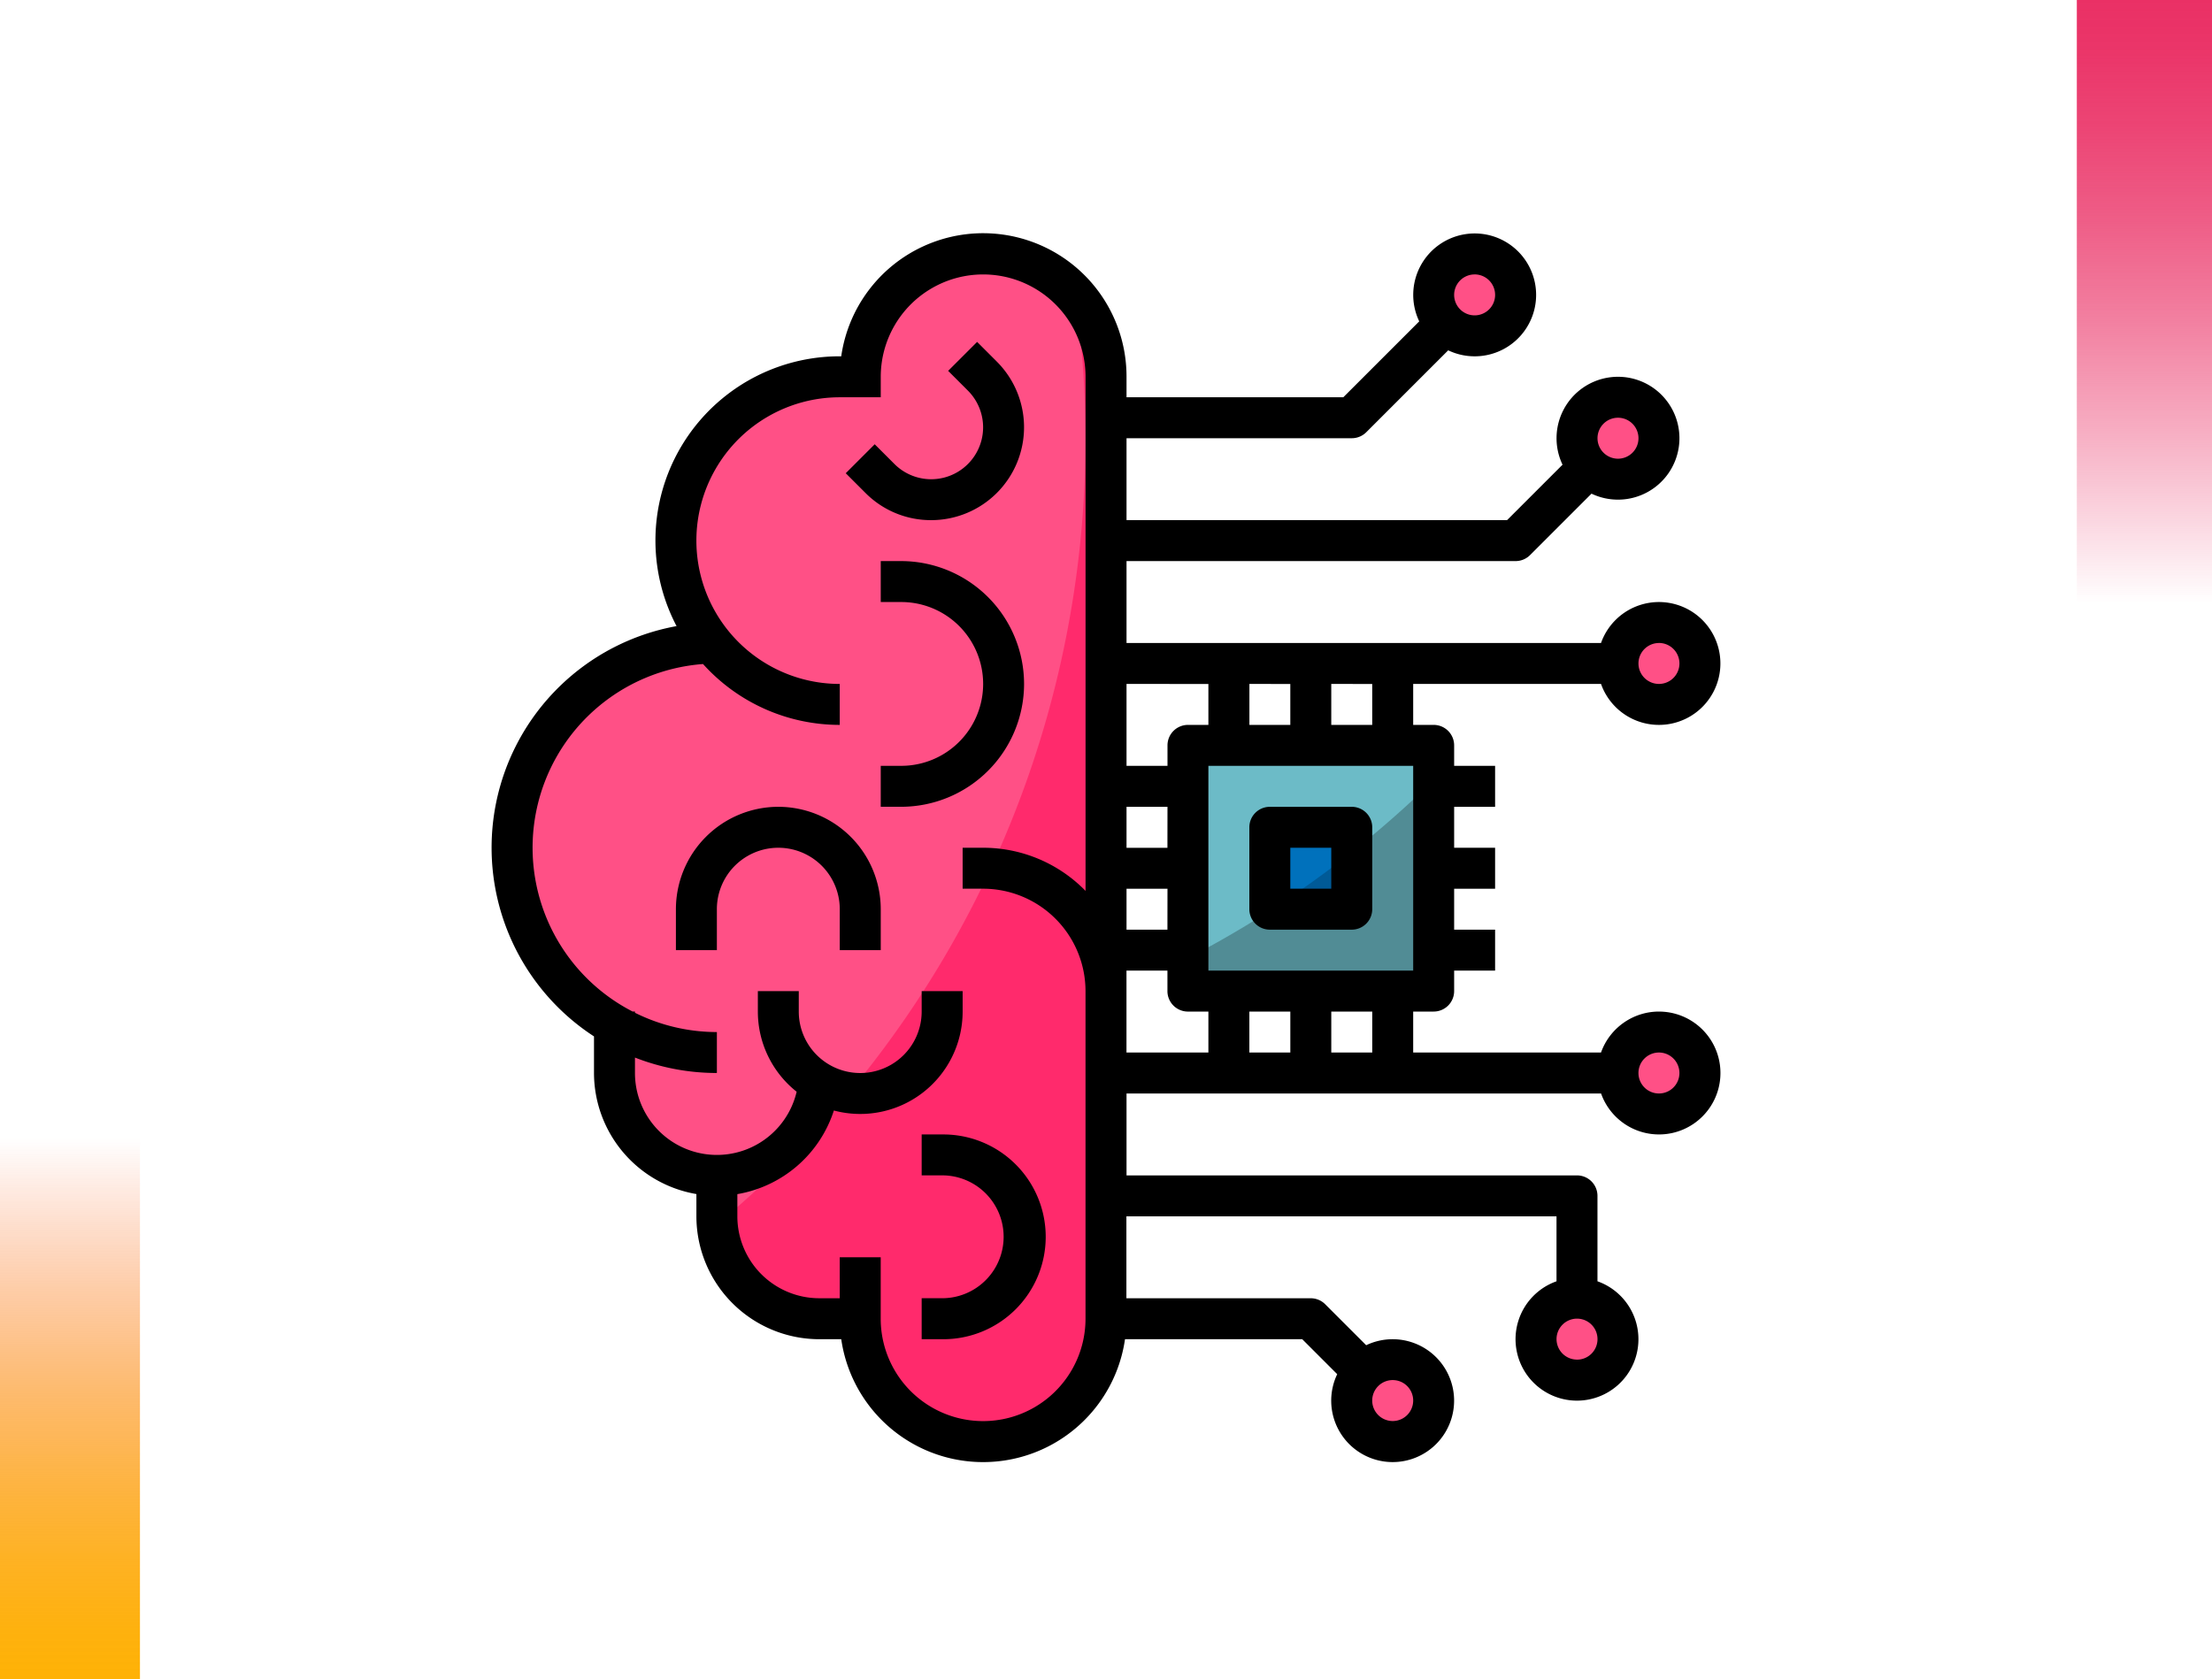 <svg xmlns="http://www.w3.org/2000/svg" xmlns:xlink="http://www.w3.org/1999/xlink" width="180" height="136.663" viewBox="0 0 180 136.663">
  <defs>
    <linearGradient id="linear-gradient" x1="0.5" x2="0.5" y2="1" gradientUnits="objectBoundingBox">
      <stop offset="0" stop-color="#f95d2c" stop-opacity="0"/>
      <stop offset="0.091" stop-color="#f96826" stop-opacity="0.133"/>
      <stop offset="0.283" stop-color="#fb7e1d" stop-opacity="0.392"/>
      <stop offset="0.465" stop-color="#fc9014" stop-opacity="0.612"/>
      <stop offset="0.633" stop-color="#fd9f0e" stop-opacity="0.78"/>
      <stop offset="0.784" stop-color="#fea909" stop-opacity="0.898"/>
      <stop offset="0.911" stop-color="#feaf07" stop-opacity="0.973"/>
      <stop offset="1" stop-color="#ffb206"/>
    </linearGradient>
    <linearGradient id="linear-gradient-2" x1="0.5" x2="0.5" y2="1" gradientUnits="objectBoundingBox">
      <stop offset="0" stop-color="#ea3065" stop-opacity="0"/>
      <stop offset="0.091" stop-color="#ea3065" stop-opacity="0.133"/>
      <stop offset="0.283" stop-color="#ea3065" stop-opacity="0.392"/>
      <stop offset="0.465" stop-color="#ea3065" stop-opacity="0.612"/>
      <stop offset="0.633" stop-color="#ea3065" stop-opacity="0.78"/>
      <stop offset="0.784" stop-color="#ea3065" stop-opacity="0.898"/>
      <stop offset="0.911" stop-color="#ea3065" stop-opacity="0.973"/>
      <stop offset="1" stop-color="#ea3065"/>
    </linearGradient>
  </defs>
  <g id="Grupo_106989" data-name="Grupo 106989" transform="translate(-1194 -992)">
    <g id="Grupo_106987" data-name="Grupo 106987" transform="translate(1194 1084.69)">
      <rect id="Rectángulo_5242" data-name="Rectángulo 5242" width="11.389" height="43.973" transform="translate(0 0)" fill="url(#linear-gradient)"/>
    </g>
    <g id="Grupo_106988" data-name="Grupo 106988" transform="translate(1374.32 1041.351) rotate(180)">
      <rect id="Rectángulo_5242-2" data-name="Rectángulo 5242" width="11" height="49" transform="translate(0.32 0.351)" fill="url(#linear-gradient-2)"/>
    </g>
    <g id="filled_outline" data-name="filled outline" transform="translate(1234 1011)">
      <path id="Trazado_162968" data-name="Trazado 162968" d="M114.83,263.671a10,10,0,0,0-10,10h-1.667a13.332,13.332,0,0,0-10.4,21.669,16.668,16.668,0,0,0-7.927,31.1v3.9a8.332,8.332,0,0,0,8.332,8.332V342a8.333,8.333,0,0,0,8.333,8.333h3.333a10,10,0,0,0,10,10h0a10,10,0,0,0,10-10h0V273.67A10,10,0,0,0,114.83,263.671Z" transform="translate(-74.83 -262)" fill="#ff5086"/>
      <path id="Trazado_162969" data-name="Trazado 162969" d="M123.163,278.669a83.121,83.121,0,0,1-29.97,63.974,8.331,8.331,0,0,0,8.305,7.687h3.333a10,10,0,0,0,10,10h0a10,10,0,0,0,10-10h0V273.67a9.954,9.954,0,0,0-2.5-6.605A83.127,83.127,0,0,1,123.163,278.669Z" transform="translate(-74.83 -262)" fill="#ff2a6c"/>
      <g id="Grupo_106984" data-name="Grupo 106984" transform="translate(69.997 1.671)">
        <path id="Trazado_162970" data-name="Trazado 162970" d="M154.827,263.671h0A3.333,3.333,0,0,1,158.16,267h0a3.334,3.334,0,0,1-3.333,3.333h0A3.333,3.333,0,0,1,151.494,267h0A3.333,3.333,0,0,1,154.827,263.671Z" transform="translate(-144.827 -263.671)" fill="#ff5086"/>
        <path id="Trazado_162971" data-name="Trazado 162971" d="M148.161,353.663h0A3.333,3.333,0,0,1,151.494,357h0a3.333,3.333,0,0,1-3.333,3.333h0A3.334,3.334,0,0,1,144.827,357h0A3.334,3.334,0,0,1,148.161,353.663Z" transform="translate(-144.827 -263.671)" fill="#ff5086"/>
        <path id="Trazado_162972" data-name="Trazado 162972" d="M163.159,348.663h0A3.333,3.333,0,0,1,166.492,352h0a3.333,3.333,0,0,1-3.333,3.333h0A3.333,3.333,0,0,1,159.826,352h0A3.333,3.333,0,0,1,163.159,348.663Z" transform="translate(-144.827 -263.671)" fill="#ff5086"/>
        <path id="Trazado_162973" data-name="Trazado 162973" d="M166.492,275.336h0a3.333,3.333,0,0,1,3.333,3.333h0A3.333,3.333,0,0,1,166.492,282h0a3.333,3.333,0,0,1-3.333-3.333h0A3.334,3.334,0,0,1,166.492,275.336Z" transform="translate(-144.827 -263.671)" fill="#ff5086"/>
        <path id="Trazado_162974" data-name="Trazado 162974" d="M169.825,293.668h0A3.333,3.333,0,0,1,173.158,297h0a3.333,3.333,0,0,1-3.333,3.333h0A3.333,3.333,0,0,1,166.492,297h0A3.333,3.333,0,0,1,169.825,293.668Z" transform="translate(-144.827 -263.671)" fill="#ff5086"/>
        <path id="Trazado_162975" data-name="Trazado 162975" d="M169.825,327h0a3.333,3.333,0,0,1,3.333,3.333h0a3.333,3.333,0,0,1-3.333,3.333h0a3.334,3.334,0,0,1-3.333-3.333h0A3.333,3.333,0,0,1,169.825,327Z" transform="translate(-144.827 -263.671)" fill="#ff5086"/>
      </g>
      <path id="Trazado_162976" data-name="Trazado 162976" d="M131.495,303.667h20v20h-20Z" transform="translate(-74.83 -262)" fill="#6cbbc7"/>
      <path id="Trazado_162977" data-name="Trazado 162977" d="M131.495,320.985v2.68h20V306.49A83.523,83.523,0,0,1,131.495,320.985Z" transform="translate(-74.83 -262)" fill="#518c95"/>
      <path id="Trazado_162978" data-name="Trazado 162978" d="M138.161,310.333h6.666V317h-6.666Z" transform="translate(-74.83 -262)" fill="#0071bc"/>
      <path id="Trazado_162979" data-name="Trazado 162979" d="M138.352,317h6.475v-4.641Q141.707,314.829,138.352,317Z" transform="translate(-74.83 -262)" fill="#005a97"/>
      <path id="Trazado_162980" data-name="Trazado 162980" d="M98.165,308.667A8.342,8.342,0,0,0,89.832,317v3.333h3.333V317a5,5,0,0,1,10,0v3.333H106.5V317A8.341,8.341,0,0,0,98.165,308.667Z" transform="translate(-74.83 -262)"/>
      <path id="Trazado_162981" data-name="Trazado 162981" d="M118.163,298.668a10.011,10.011,0,0,0-10-10H106.5V292h1.667a6.666,6.666,0,0,1,0,13.332H106.5v3.333h1.667A10.01,10.01,0,0,0,118.163,298.668Z" transform="translate(-74.83 -262)"/>
      <path id="Trazado_162982" data-name="Trazado 162982" d="M111.5,335.331H109.83v3.333H111.5a5,5,0,1,1,0,10H109.83V352H111.5a8.333,8.333,0,1,0,0-16.665Z" transform="translate(-74.83 -262)"/>
      <path id="Trazado_162983" data-name="Trazado 162983" d="M110.605,285.335a7.558,7.558,0,0,0,5.344-12.9l-1.607-1.607-2.357,2.357,1.607,1.607a4.225,4.225,0,1,1-5.975,5.976h0l-1.608-1.608-2.357,2.357,1.608,1.607A7.5,7.5,0,0,0,110.605,285.335Z" transform="translate(-74.83 -262)"/>
      <path id="Trazado_162984" data-name="Trazado 162984" d="M138.161,318.666h6.666A1.667,1.667,0,0,0,146.494,317v-6.666a1.666,1.666,0,0,0-1.667-1.666h-6.666a1.666,1.666,0,0,0-1.666,1.666V317A1.666,1.666,0,0,0,138.161,318.666ZM139.828,312h3.333v3.333h-3.333Z" transform="translate(-74.83 -262)"/>
      <path id="Trazado_162985" data-name="Trazado 162985" d="M169.825,325.332a5.009,5.009,0,0,0-4.713,3.333H149.827v-3.333h1.667a1.666,1.666,0,0,0,1.666-1.667V322h3.333v-3.333H153.16v-3.333h3.333V312H153.16v-3.333h3.333v-3.333H153.16v-1.667A1.666,1.666,0,0,0,151.494,302h-1.667v-3.333h15.285a5,5,0,1,0,0-3.333H126.5v-6.667H158.16a1.663,1.663,0,0,0,1.178-.488l5-5a5,5,0,1,0-2.357-2.357l-4.512,4.511H126.5v-6.666h18.331a1.666,1.666,0,0,0,1.179-.488l6.666-6.666a5,5,0,1,0-2.357-2.357l-6.178,6.178H126.5V273.67A11.666,11.666,0,0,0,103.285,272h-.121a14.99,14.99,0,0,0-13.279,21.96,18.327,18.327,0,0,0-6.719,33.394v2.975a10.013,10.013,0,0,0,8.333,9.857V342a10.01,10.01,0,0,0,10,10h1.787a11.664,11.664,0,0,0,23.09,0H140.8l2.845,2.846a5,5,0,1,0,2.357-2.357l-3.333-3.333a1.664,1.664,0,0,0-1.179-.489h-15V342h35v5.286a5,5,0,1,0,3.333,0v-6.952a1.667,1.667,0,0,0-1.667-1.667H126.5V332h38.616a5,5,0,1,0,4.713-6.666Zm0-30A1.667,1.667,0,1,1,168.159,297,1.666,1.666,0,0,1,169.825,295.335ZM166.492,277a1.667,1.667,0,1,1-1.666,1.666A1.666,1.666,0,0,1,166.492,277Zm-11.665-11.666A1.667,1.667,0,1,1,153.16,267,1.666,1.666,0,0,1,154.827,265.337Zm-5,91.659a1.667,1.667,0,1,1-1.666-1.667A1.666,1.666,0,0,1,149.827,357Zm13.332-3.333A1.667,1.667,0,1,1,164.826,352,1.666,1.666,0,0,1,163.159,353.663ZM149.827,322H133.162V305.334h16.665Zm-3.333-23.331V302h-3.333v-3.333Zm-6.666,0V302H136.5v-3.333Zm-6.666,0V302H131.5a1.666,1.666,0,0,0-1.666,1.666v1.667H126.5v-6.666Zm-3.333,20H126.5v-3.333h3.333Zm0-6.666H126.5v-3.333h3.333Zm-6.666,38.33a8.333,8.333,0,0,1-16.666,0v-5h-3.333v3.333H101.5A6.673,6.673,0,0,1,94.832,342v-1.808a10.025,10.025,0,0,0,7.854-6.806,8.333,8.333,0,0,0,10.478-8.051v-1.667H109.83v1.667a5,5,0,1,1-10,0v-1.667H96.5v1.667a8.322,8.322,0,0,0,3.156,6.522A6.666,6.666,0,0,1,86.5,330.332v-1.255a18.252,18.252,0,0,0,6.666,1.255V327A14.917,14.917,0,0,1,86.5,325.43v-.1h-.192a14.992,14.992,0,0,1,5.731-28.284A14.962,14.962,0,0,0,103.164,302v-3.333a11.666,11.666,0,0,1,0-23.332H106.5V273.67a8.333,8.333,0,1,1,16.666,0v41.842A11.63,11.63,0,0,0,114.83,312h-1.666v3.333h1.666a8.342,8.342,0,0,1,8.333,8.332Zm3.333-21.665V322h3.333v1.666a1.666,1.666,0,0,0,1.666,1.667h1.667v3.333Zm10,0v-3.333h3.333v3.333Zm6.666,0v-3.333h3.333v3.333ZM169.825,332a1.667,1.667,0,1,1,1.667-1.666A1.666,1.666,0,0,1,169.825,332Z" transform="translate(-74.83 -262)"/>
    </g>
  </g>
</svg>
